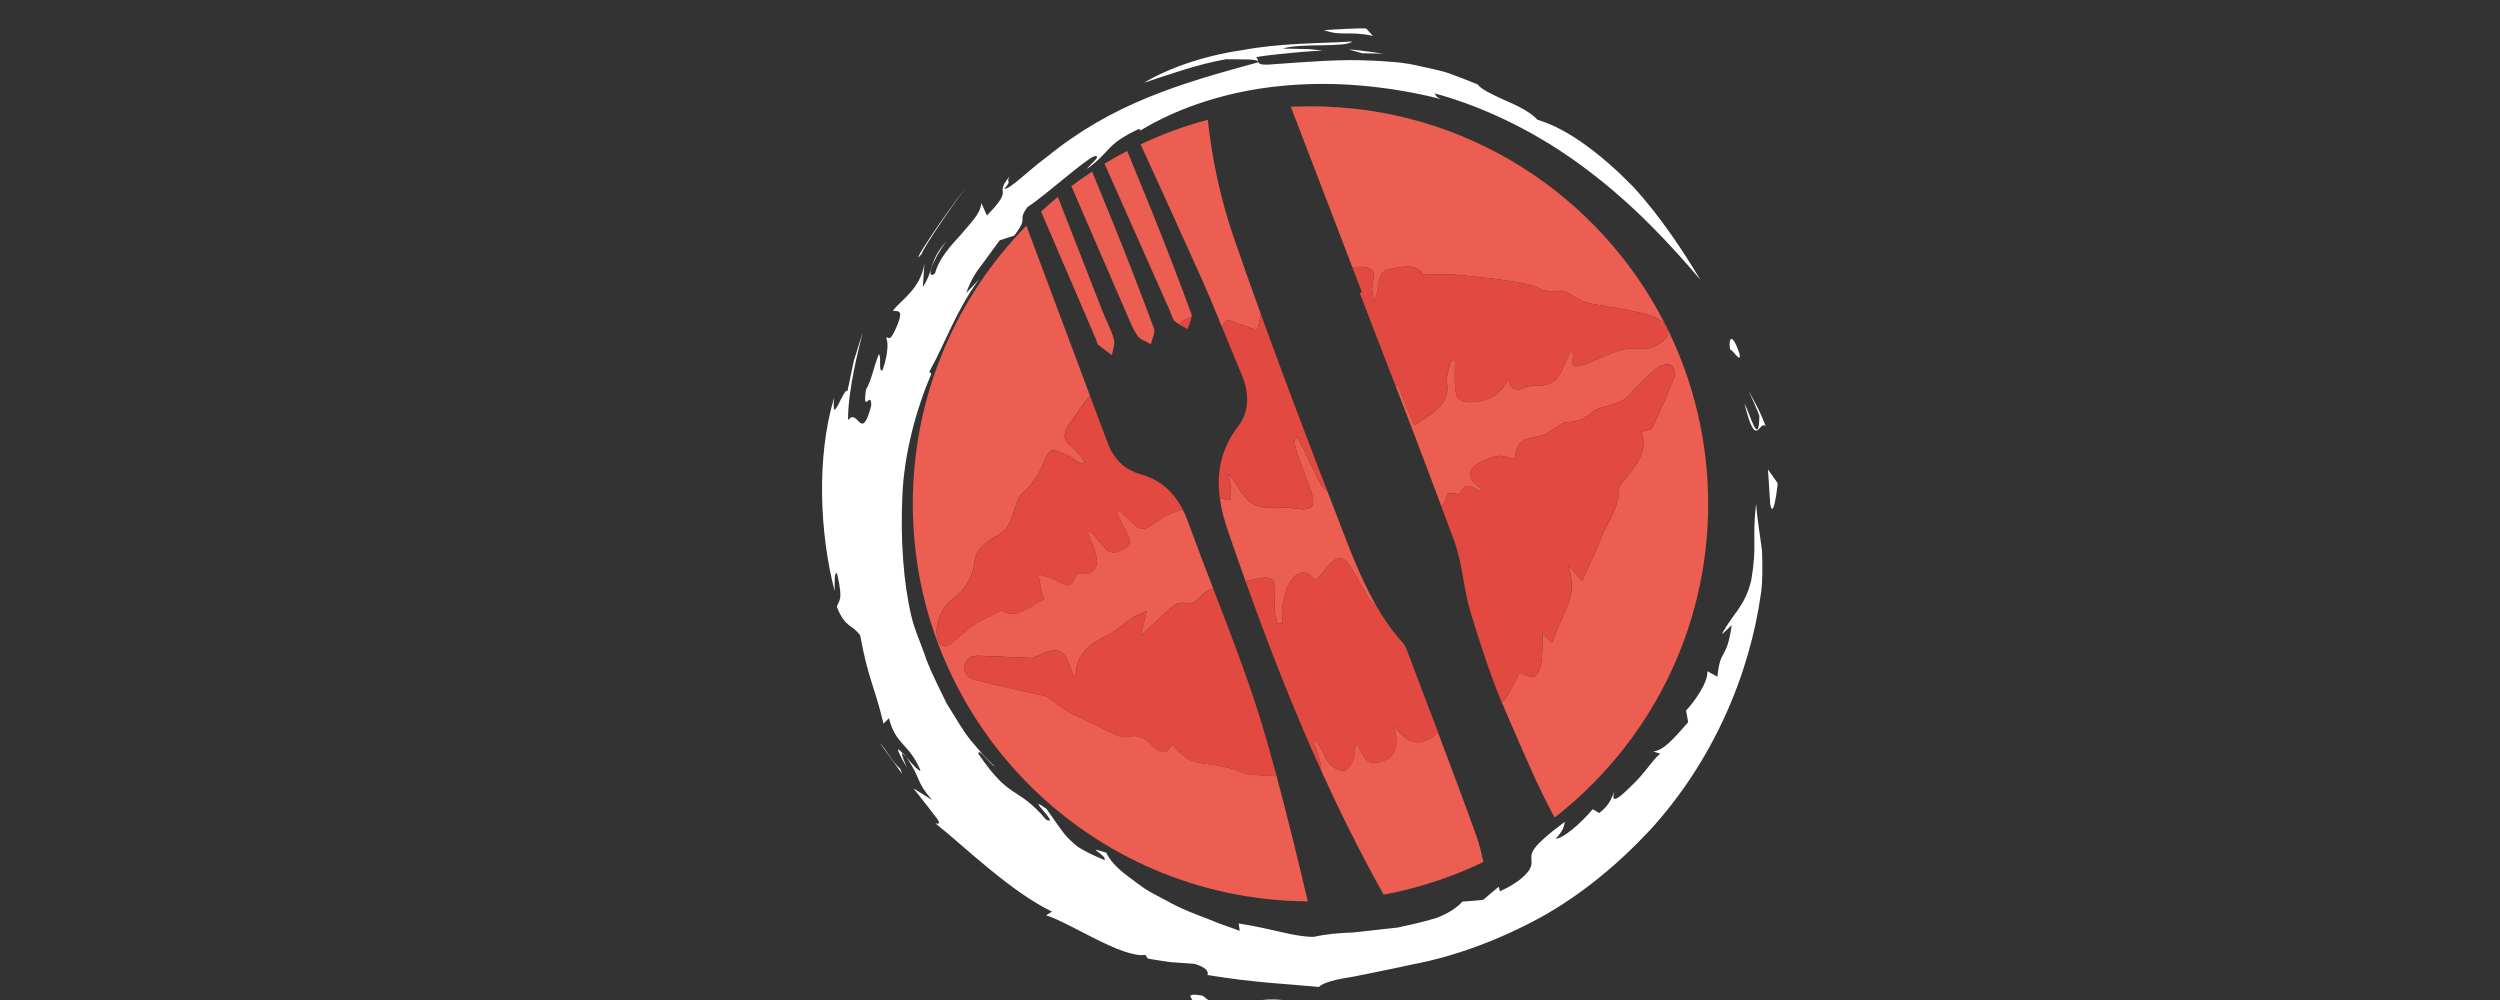 <?xml version="1.0" encoding="utf-8"?>
<!-- Generator: Adobe Illustrator 16.0.0, SVG Export Plug-In . SVG Version: 6.00 Build 0)  -->
<!DOCTYPE svg PUBLIC "-//W3C//DTD SVG 1.1//EN" "http://www.w3.org/Graphics/SVG/1.1/DTD/svg11.dtd">
<svg version="1.1" id="Calque_1" xmlns="http://www.w3.org/2000/svg" xmlns:xlink="http://www.w3.org/1999/xlink" x="0px" y="0px"
	 width="125px" height="50px" viewBox="0 0 125 50" enable-background="new 0 0 125 50" xml:space="preserve">
<rect x="0" y="0" width="125" height="50" fill="#333333" stroke="none"/>
<g>
	<g>
		<g>
			<g>
				<g>
					<path fill="#FFFFFF" d="M88.511,25.195c0.12,0.699,0.287-0.211,0.376-1.028l-0.488-0.696L88.511,25.195z"/>
					<path fill="#FFFFFF" d="M88.285,21.311c0,0-0.171-0.471-0.397-0.917c-0.233-0.441-0.468-0.882-0.468-0.882
						c0.001,0,0.588,1.294,0.548,1.305c-0.025,1.581-0.467-0.128-0.744-0.643C87.819,22.592,87.942,20.969,88.285,21.311z"/>
					<path fill="#FFFFFF" d="M86.978,17.695c-0.396-1.179-0.562-0.736-0.474-0.223C86.653,17.501,87.064,18.214,86.978,17.695z"/>
					<path fill="#FFFFFF" d="M45.351,38.393c-0.138-0.349-0.324-0.741-0.22-0.732C44.844,37.356,44.733,37.316,45.351,38.393z"/>
					<path fill="#FFFFFF" d="M45.131,37.66c0.054,0.061,0.114,0.123,0.18,0.197c-0.049-0.065-0.086-0.117-0.146-0.197
						C45.142,37.643,45.142,37.66,45.131,37.66z"/>
					<path fill="#FFFFFF" d="M48.312,14.65c0.213-0.598,0.463-1.019,0.764-1.394c0.28-0.384,0.55-0.75,0.911-1.243l0.726-0.233
						c0.768-1.008,0.111-0.662,0.664-1.43c0.992-0.651,2.81-2.327,3.346-2.542c0.421-0.05-0.28,0.453-0.379,0.636
						c1.21-0.854,0.897-1.203,2.612-2.003l0.07,0.08c1.93-1.174,4.443-1.987,7.099-2.23c2.658-0.261,5.417,0.031,7.928,0.663
						c-0.323-0.144-0.223-0.176-0.33-0.288c2.66,0.721,5.354,2.09,7.629,3.82c2.292,1.716,4.173,3.737,5.67,5.506
						c-0.805-1.335-1.942-3.113-3.386-4.68c-1.482-1.509-3.191-2.861-4.759-3.323c-0.418-0.443-1.105-0.75-1.709-1.01
						c-0.599-0.28-1.118-0.516-1.286-0.759c-0.526-0.215-1.019-0.404-1.486-0.573c-0.473-0.151-0.933-0.231-1.361-0.33
						c-0.859-0.214-1.661-0.245-2.448-0.286c-1.57-0.082-3.107,0.055-5.238,0.204c-0.616,0.009-0.341-0.209-0.54-0.363
						c-0.017-0.078,3.452-0.41,3.458-0.324c0,0-0.134-0.016-0.332-0.04c-0.198-0.026-0.464-0.062-0.732-0.057
						c-0.535-0.01-1.07-0.022-1.07-0.022c0.921-0.291,3.18-0.032,3.471-0.353c-1.567,0.097-3.577,0.068-5.507,0.435
						c-1.938,0.274-3.753,0.935-4.902,1.629c1.187-0.386,2.65-0.924,4.108-1.178c0.665,0.02,1.661-0.042,1.616,0.151
						c-3.984,1.083-7.308,2.067-10.584,4.74c-0.852,0.614-1.846,1.631-2.124,1.593c0.471-0.512-0.02-0.267,0.346-0.716
						c-0.991,1.145,0.278,0.521-1.212,2.046l-0.278-0.626c-0.042,0.551-0.535,0.988-1.01,1.568
						c-0.502,0.556-1.098,1.173-1.308,1.954c-0.478,0.365-0.151-0.648,0.581-1.618c-0.92,1.036-0.594,1.397-1.189,2.294l0.079-1.161
						c-0.202,1.246-1.121,1.778-1.569,2.332c0.091,0.127,0.707-0.263,0.072,1.055c-0.279,0.566-0.295,0.214-0.417,0.326
						c0.094,0.126,0.137,0.708-0.179,1.614c-0.232,0.115-0.035-0.684-0.185-0.807C43.667,18.398,43.583,19,43.3,19.482
						c-0.182,1.305,0.271-0.018,0.262,0.796c-0.501,1.924-0.66,0.068-1.162,0.731c0.001-1.586,0.539-3.563,0.737-4.397
						c0,0-0.228,0.729-0.453,1.455c-0.155,0.745-0.311,1.489-0.311,1.489c-0.179-0.242-0.83,1.944-0.663,0.313
						c-0.903,2.992-0.72,6.842,0.023,9.686c0.007-0.425-0.029-0.959,0.116-0.894c0.349,1.466,0.063,1.349-0.006,1.685
						c0.421,1.06,0.741,0.846,1.167,1.422c0.41,2.246,0.702,2.472,1.165,4.415l0.27-0.274c0.358,1.372,0.993,1.237,1.577,2.602
						c-0.028,0.117-0.409-0.307-0.714-0.656c0.768,1.068,0.438,1.177,1.306,2.15l-0.944-0.589c0.319,0.417,0.734,0.912,0.995,1.277
						c0.288,0.339,0.418,0.562,0.103,0.472c1.464,1.167,3.757,3.417,5.831,4.416l-0.297,0.185c1.165,0.343,3.799,2.154,4.967,1.977
						l0.119,0.181c0,0,0.579,0.114,1.161,0.184c0.586,0.04,1.17,0.083,1.17,0.083c0.995,0.292,0.556,0.668,0.665,0.561
						c2.285,0.381,4.081,0.452,5.57,0.595c0.184-0.221,0.874-0.389,1.746-0.52c0.865-0.181,1.921-0.38,2.84-0.59
						c2.244-0.417,4.445-1.256,6.501-2.372c2.047-1.14,3.873-2.662,5.453-4.355c3.149-3.433,4.991-7.773,5.557-11.859
						c0.086-0.613,0.077-1.361,0.049-2.129c-0.104-0.778-0.233-1.577-0.297-2.324c-0.207,1.824,0.064,2.016-0.238,3.808
						c-0.312,1.328-0.946,1.691-1.471,2.704c0.019,0.007,0.494-0.454,0.494-0.454c-0.261,1.813-0.575,1.104-0.716,2.581
						l-0.504-0.277c0.051,0.559-0.697,1.595-1.064,1.963l0.105,0.588c-0.76,0.861-1.233,1.414-1.743,1.46l0.359,0.124
						c-0.242,0.083-0.799,1.002-1.433,1.576c-0.604,0.603-1.081,1.003-0.872,0.31c-0.147,0.29-0.203,0.646-0.76,1.071l-0.323-0.194
						c-0.642,0.765-1.5,1.475-1.854,1.478c0.377-0.391,0.421-0.621,0.46-0.848c-1.633,1.217-1.7,1.515-1.672,1.871
						c0.012,0.172,0.037,0.339-0.144,0.591c-0.183,0.245-0.555,0.615-1.428,1.014l-0.063-0.229l-0.765,0.645
						c0.008,0.031-1.053,0.097-1.053,0.099c-0.252,0.299-0.693,0.58-1.257,0.805c-0.577,0.186-1.266,0.339-1.979,0.493
						c-0.729,0.08-1.487,0.165-2.199,0.245c-0.72,0.024-1.396,0.084-1.976,0.219c-0.92,0.024-2.098-0.41-3.771-0.67l0.052,0.374
						c-0.331-0.142-0.896-0.298-1.547-0.58c-0.656-0.252-1.415-0.529-2.12-0.936c-0.356-0.19-0.713-0.365-1.041-0.57
						c-0.319-0.222-0.619-0.44-0.885-0.648c-0.545-0.399-0.928-0.823-1.076-1.172c-1.198-0.401,0.07,0.132-0.094,0.366
						c-0.568-0.237-0.994-0.449-1.315-0.654c-0.303-0.233-0.512-0.442-0.679-0.643c-0.323-0.412-0.524-0.738-0.902-1.26
						c-1.214-0.864,0.747,0.87-0.017,0.54c-1.491-1.754-1.758-0.899-3.392-3.298c-0.003-0.354,0.545,0.514,0.842,0.648
						c-0.387-0.328-0.782-0.796-1.221-1.317c-0.431-0.529-0.789-1.194-1.211-1.854c-0.34-0.704-0.713-1.43-1.008-2.176
						c-0.246-0.764-0.598-1.486-0.761-2.219c-0.393-1.671-0.539-3.796-0.444-5.956c0.091-2.17,0.691-4.344,1.449-6.123l-0.099-0.11
						c0.794-1.421,1.351-3.087,2.484-4.61L48.312,14.65z"/>
					<path fill="#FFFFFF" d="M68.645,1.796l-0.325-0.36C68.321,1.371,66.2,1.503,66.2,1.503C67.037,1.827,67.493,1.534,68.645,1.796
						z"/>
					<path fill="#FFFFFF" d="M68.095,2.664l1.063,0.016c0,0-1.694-0.245-1.7-0.194C67.458,2.485,68.098,2.646,68.095,2.664z"/>
					<path fill="#FFFFFF" d="M45.924,12.873l0.179-0.2C46,12.615,48.226,9.368,48.298,9.414
						C48.219,9.362,45.801,12.801,45.924,12.873z"/>
					<path fill="#FFFFFF" d="M45.009,38.435c-0.384-0.315-0.679-0.935-1.031-1.303l1.134,1.567L45.009,38.435z"/>
					<path fill="#FFFFFF" d="M59.534,50.148c0.863-0.342,1.472,0.348,0.6-0.363C58.96,49.583,59.909,50.053,59.534,50.148z"/>
					<path fill="#FFFFFF" d="M64.072,49.995c-0.672-0.06-1.054,0.03-1.431,0.042C63.507,50.394,63.571,50.064,64.072,49.995z"/>
				</g>
			</g>
		</g>
	</g>
</g>
<path fill="none" d="M71.318,26.795c0.446,0.413,0.891,0.824,1.338,1.235c0.059-0.065,0.119-0.13,0.18-0.195
	c-0.439-0.418-0.879-0.837-1.317-1.255C71.453,26.651,71.384,26.726,71.318,26.795z"/>
<path fill="none" d="M71.178,33.273c0.171,0.836,0.476,1.607,1.051,2.256c0.053-0.033,0.106-0.065,0.159-0.1
	c-0.344-0.745-0.688-1.492-1.029-2.237C71.297,33.219,71.238,33.246,71.178,33.273z"/>
<path fill="none" d="M60.992,24.919c-0.049-0.009-0.098-0.018-0.148-0.029c-0.104-0.023-0.201-0.085-0.376-0.162
	c-0.191,0.704-0.799,0.63-1.327,0.759l0,0c0.089,0.179,0.172,0.362,0.244,0.56c0.409,1.131,0.841,2.251,1.274,3.374
	c0.001,0,0.003,0,0.006,0c0.52-0.168,1.062-0.277,1.605-0.375c-0.299-0.842-0.593-1.686-0.883-2.531
	C61.205,25.98,61.064,25.447,60.992,24.919z"/>
<path fill="none" d="M69.85,20.119c0.24,1.487,0.144,1.677-1.284,2.407c-0.313-0.779-0.627-1.556-0.94-2.332
	c-0.044,0.017-0.091,0.031-0.134,0.046c0.211,0.643,0.426,1.283,0.632,1.927c0.073,0.227,0.163,0.459,0.18,0.693
	c0.01,0.155-0.076,0.443-0.156,0.458c-0.189,0.035-0.433-0.01-0.593-0.114c-0.169-0.112-0.27-0.329-0.464-0.59
	c0,0.567,0.053,1.03-0.022,1.471c-0.037,0.228-0.306,0.414-0.469,0.621c-0.074-0.062-0.156-0.117-0.24-0.175
	c0.169,0.438,0.337,0.878,0.509,1.316c0.566,1.466,1.11,2.958,1.886,4.329c-0.014-0.892-0.727-1.479-1.003-2.253
	c0.864-0.719,1.116-0.672,2.226,0.359c-0.127-0.222-0.253-0.443-0.381-0.663c-0.422-0.73-0.046-1.425,0.819-1.398
	c0.429,0.015,0.752,0.008,0.93-0.437c0.021-0.058,0.114-0.09,0.178-0.125c0.277-0.152,0.44-0.242,0.55-0.338
	c-0.75-2.016-1.519-4.022-2.292-6.027c-0.014,0.003-0.027,0.006-0.038,0.007C69.772,19.576,69.804,19.848,69.85,20.119z"/>
<path fill="#EB5E51" d="M68.306,13.366c0.702,0.154,0.197,0.807,0.318,1.22c0.035,0.116,0.029,0.245,0.051,0.499
	c0.385-0.594,0.032-1.5,0.831-1.64c0.578-0.101,1.274-0.313,1.649,0.29c0.631,0,1.185-0.045,1.73,0.011
	c1.174,0.119,2.354,0.218,3.505,0.469c0.507,0.111,0.9,0.494,1.543,0.335c0.338-0.085,0.799,0.341,1.217,0.515
	c0.199,0.083,0.421,0.116,0.636,0.157c0.833,0.158,1.681,0.264,2.496,0.484c0.344,0.094,0.768,0.252,0.983,0.519
	c-3.277-6.472-9.986-10.91-17.741-10.91c-0.331,0-0.656,0.008-0.983,0.024c1.03,2.68,2.057,5.359,3.083,8.039
	C67.857,13.337,68.092,13.32,68.306,13.366z"/>
<path fill="#EB5E51" d="M83.386,16.464c0.021,0.08,0.027,0.167,0.011,0.263c-0.06,0.321-0.871,0.773-1.277,0.713
	c-1.14-0.166-1.983,0.479-2.944,0.793c-0.508,0.166-0.601,0.097-0.52-0.414c0.012-0.088,0-0.179-0.096-0.305
	c-0.145,0.305-0.302,0.604-0.428,0.916c-0.225,0.563-0.614,0.856-1.234,0.85c-0.216-0.001-0.458,0.007-0.649,0.095
	c-0.39,0.18-0.672,0.158-0.857-0.404c-0.396,0.796-1.004,1.113-1.778,1.137c-0.601,0.019-0.817-0.146-0.859-0.75
	c-0.032-0.431-0.006-0.867-0.006-1.3c-0.066-0.006-0.135-0.013-0.201-0.02c-0.072,0.364-0.249,0.741-0.198,1.088
	c0.097,0.695-0.206,1.14-0.703,1.516c-0.28,0.209-0.584,0.39-0.937,0.62c-0.283-0.694-0.549-1.344-0.816-1.996
	c-0.036,0.008-0.079,0.017-0.115,0.028c0.771,2.004,1.542,4.013,2.292,6.027c0.151-0.135,0.2-0.286,0.309-0.645
	c0.106,0,0.215-0.004,0.321,0.001c0.092,0.006,0.178,0.026,0.256,0.04c0.337-0.545,0.337-0.545,1.13-0.105
	c-0.023-0.072-0.029-0.122-0.055-0.159c-0.203-0.299-0.695-0.469-0.458-0.961c0.166-0.346,1.183-0.775,1.562-0.69
	c0.194,0.046,0.387,0.104,0.58,0.157c0.183-0.903,0.299-0.981,1.214-1.135c0.266-0.044,0.506-0.236,0.755-0.367
	c0.226-0.12,0.447-0.347,0.67-0.35c0.493-0.011,0.884-0.155,1.244-0.485c0.153-0.143,0.39-0.213,0.6-0.274
	c0.999-0.287,0.992-0.292,1.669-1.032c0.31-0.341,0.647-0.667,1.017-0.944c0.166-0.124,0.47-0.195,0.646-0.127
	c0.129,0.05,0.264,0.414,0.204,0.563c-0.335,0.872-0.716,1.729-1.123,2.572c-0.059,0.125-0.34,0.142-0.554,0.221
	c0.388,0.978-0.276,1.64-0.796,2.351c-0.104,0.146-0.308,0.295-0.305,0.441c0.01,1.026-0.645,1.796-0.983,2.686
	c-0.243,0.638-0.554,1.248-0.877,1.97c-0.276-0.312-0.484-0.552-0.696-0.794c0.23,0.675,0.276,1.326-0.014,1.988
	c-0.267,0.605-0.513,1.219-0.801,1.91c-0.185-0.206-0.296-0.33-0.462-0.517c0,0.329,0.009,0.582-0.005,0.831
	c-0.017,0.275-0.02,0.562-0.091,0.824c-0.171,0.625-0.347,0.68-1.037,0.338c-0.195,0.368-0.388,0.744-0.592,1.111
	c-0.11,0.195-0.214,0.31-0.321,0.349c0.088,0.214,0.177,0.426,0.271,0.637c0.759,1.728,1.483,3.499,2.381,5.154
	c4.67-3.639,7.679-9.312,7.679-15.688C85.405,22.061,84.677,19.099,83.386,16.464z"/>
<path fill="#EB5E51" d="M59.568,15.691c-0.65-1.769-1.326-3.527-2.032-5.271c-0.388-0.958-0.782-1.914-1.176-2.87
	c-0.386,0.201-0.765,0.409-1.134,0.633c1.094,2.465,2.189,4.93,3.284,7.397c0.072,0.165,0.111,0.375,0.235,0.488
	c0.062,0.056,0.133,0.103,0.205,0.147c0.209-0.191,0.418-0.312,0.631-0.358C59.588,15.798,59.585,15.741,59.568,15.691z"/>
<path fill="#EB5E51" d="M61.456,38.396c-0.459-0.107-0.93-0.18-1.399-0.24c-0.643-0.077-1.08-0.446-1.433-0.95
	c-0.135,0.146-0.263,0.4-0.397,0.403c-0.19,0.003-0.437-0.132-0.57-0.282c-0.37-0.428-0.745-0.619-1.347-0.478
	c-0.283,0.067-0.652-0.188-0.967-0.331c-0.655-0.299-1.306-0.606-1.943-0.94c-0.283-0.148-0.528-0.37-0.792-0.558
	c-0.098-0.072-0.188-0.18-0.296-0.206c-1.207-0.281-2.422-0.53-3.625-0.839c-0.205-0.051-0.495-0.345-0.489-0.52
	c0.012-0.39,0.264-0.688,0.727-0.67c0.805,0.032,1.608,0.07,2.411,0.103c0.126,0.002,0.271,0.03,0.375-0.021
	c1.212-0.595,1.506-0.48,1.895,0.76c0.02,0.062,0.049,0.119,0.078,0.188c0.054-0.046,0.105-0.067,0.105-0.091
	c0.034-1.008,0.663-1.52,1.505-1.916c0.463-0.218,0.846-0.596,1.278-0.884c0.193-0.127,0.417-0.206,0.761-0.37
	c-0.106,0.447-0.176,0.753-0.288,1.222c0.215-0.195,0.311-0.285,0.409-0.373c0.441-0.401,0.853-0.843,1.335-1.185
	c0.194-0.136,0.543-0.051,0.871-0.07c0.276-0.21,0.595-0.6,0.997-0.731c-0.432-1.123-0.863-2.244-1.273-3.374
	c-0.072-0.197-0.155-0.381-0.245-0.56c-0.384,0.095-0.78,0.245-1.102,0.471c-0.942,0.659-0.927,0.677-1.724-0.11
	c-0.112-0.111-0.242-0.204-0.362-0.305c-0.041,0.027-0.082,0.056-0.123,0.082c0.17,0.336,0.336,0.673,0.51,1.006
	c0.154,0.295,0.281,0.574-0.101,0.81c-0.375,0.232-0.72,0.292-1.038-0.08c-0.229-0.267-0.451-0.536-0.678-0.805
	c-0.045,0.032-0.088,0.062-0.134,0.095c0.116,0.284,0.245,0.561,0.343,0.851c0.302,0.891,0.02,1.263-0.891,1.191
	c-0.322,0.708-0.316,0.695-1.07,0.305c-0.263-0.136-0.565-0.194-0.85-0.289c0.057,0.312,0.108,0.624,0.17,0.935
	c0.018,0.089,0.063,0.172,0.124,0.327c-0.743,0.297-1.346,1.066-2.128,0.548c-0.531,0.274-0.983,0.462-1.382,0.729
	c-0.397,0.266-0.734,0.622-1.112,0.922c-0.342,0.271-0.626,0.157-0.725-0.268c-0.149-0.654,0.217-1.559,0.759-1.945
	c0.599-0.43,1.006-1.044,1.08-1.747c0.057-0.536,0.301-0.852,0.674-1.13c0.267-0.198,0.59-0.327,0.833-0.549
	c0.172-0.152,0.27-0.398,0.368-0.619c0.183-0.413,0.234-0.956,0.538-1.231c0.555-0.503,0.916-1.111,1.169-1.763
	c0.22-0.571,0.521-0.409,0.854-0.255c0.329,0.152,0.63,0.355,0.944,0.536c0.049-0.048,0.097-0.097,0.146-0.147
	c-0.196-0.224-0.362-0.497-0.599-0.664c-0.498-0.349-0.495-0.724-0.172-1.171c0.344-0.478,0.664-0.978,1.037-1.434
	c-1.063-2.83-2.123-5.662-3.179-8.495c-3.512,3.585-5.678,8.491-5.678,13.906c0,10.937,8.829,19.809,19.75,19.879
	c-0.494-2.097-1.004-4.186-1.56-6.261c-0.439-0.021-0.883-0.047-1.32-0.086C62.153,38.699,61.814,38.48,61.456,38.396z"/>
<path fill="#EB5E51" d="M56.873,16.786c0.139,0.2,0.441,0.285,0.667,0.422c0.06-0.264,0.238-0.568,0.159-0.781
	c-0.641-1.738-1.312-3.465-2.005-5.184c-0.359-0.89-0.725-1.776-1.088-2.665c-0.353,0.232-0.701,0.474-1.038,0.729
	c0.916,2.113,1.829,4.225,2.744,6.337C56.483,16.033,56.634,16.441,56.873,16.786z"/>
<path fill="#EB5E51" d="M54.91,17.233c0.218,0.185,0.458,0.352,0.687,0.524c0.041-0.267,0.168-0.558,0.101-0.794
	c-0.141-0.492-0.396-0.951-0.585-1.432c-0.741-1.895-1.482-3.793-2.221-5.689c-0.287,0.236-0.565,0.482-0.839,0.734
	c0.919,2.136,1.835,4.271,2.752,6.406C54.843,17.064,54.848,17.179,54.91,17.233z"/>
<path fill="#EB5E51" d="M61.141,16.239c0.033-0.101,0.213-0.25,0.281-0.23c0.474,0.146,0.937,0.33,1.434,0.515
	c0.078-0.264,0.131-0.54,0.192-0.808c-0.457-1.263-0.909-2.528-1.346-3.797c-0.662-1.923-1.092-3.91-1.313-5.932
	c-1.163,0.311-2.288,0.724-3.359,1.231c1.011,2.205,2.017,4.412,3.008,6.625c0.385,0.856,0.744,1.725,1.098,2.596
	C61.128,16.367,61.123,16.299,61.141,16.239z"/>
<path fill="#EB5E51" d="M69.706,36.303c0.235,0.914,0.166,1.586-0.764,1.814c-0.769,0.188-0.779-0.571-1.17-0.964
	c-0.027,0.289,0,0.553-0.086,0.773c-0.093,0.231-0.259,0.552-0.455,0.601c-0.203,0.052-0.531-0.114-0.702-0.289
	c-0.215-0.215-0.321-0.534-0.475-0.806c-0.102-0.184-0.208-0.363-0.417-0.497c0.118,0.364,0.245,0.725,0.354,1.091
	c0.059,0.2,0.078,0.358,0.058,0.484c0.785,1.729,1.621,3.438,2.523,5.112c0.2,0.374,0.407,0.74,0.612,1.111
	c1.752-0.328,3.427-0.881,4.985-1.635c-0.09-0.438-0.202-0.875-0.348-1.294c-0.62-1.733-1.269-3.456-1.92-5.179
	C71.141,37.359,70.434,37.278,69.706,36.303z"/>
<path fill="#EB5E51" d="M66.357,24.532c-0.122-0.085-0.238-0.173-0.301-0.291c-0.333-0.599-0.607-1.229-0.907-1.846
	c-0.088-0.179-0.195-0.349-0.292-0.522c-0.046,0.01-0.097,0.021-0.144,0.031c0.031,0.211,0.032,0.433,0.104,0.632
	c0.238,0.701,0.519,1.387,0.757,2.087c0.236,0.697-0.002,0.924-0.717,0.814c-0.499-0.078-1.017-0.078-1.525-0.063
	c-0.631,0.019-0.98-0.375-1.301-0.816c-0.201-0.283-0.355-0.602-0.624-0.885c0.048,0.231,0.117,0.461,0.135,0.695
	c0.018,0.21-0.02,0.428-0.033,0.641c-0.173-0.03-0.345-0.056-0.517-0.088c0.072,0.529,0.213,1.061,0.396,1.594
	c0.288,0.847,0.582,1.69,0.883,2.532c0.283-0.054,0.569-0.104,0.854-0.153c0.401-0.071,0.638,0.113,0.625,0.556
	c-0.014,0.389-0.029,0.78-0.008,1.167c0.011,0.193,0.099,0.383,0.15,0.574c0.077-0.007,0.153-0.017,0.229-0.023
	c0-0.317-0.054-0.647,0.014-0.951c0.093-0.421,0.191-0.884,0.438-1.217c0.4-0.536,0.842-0.472,1.206,0.038
	c0.252-0.294,0.492-0.606,0.767-0.888c0.365-0.375,0.709-0.263,0.958,0.138c0.302,0.488,0.566,0.997,0.852,1.493
	c0.095,0.167,0.203,0.329,0.397,0.444c0-0.016-0.003-0.032-0.003-0.048c-0.775-1.371-1.316-2.863-1.884-4.329
	C66.694,25.409,66.526,24.97,66.357,24.532z"/>
<path fill="#E84542" d="M83.265,16.225c0.04,0.081,0.083,0.158,0.121,0.239C83.364,16.376,83.321,16.295,83.265,16.225z"/>
<path fill="#E84542" d="M59.58,15.86c-0.213,0.045-0.423,0.165-0.632,0.358c0.139,0.083,0.291,0.154,0.431,0.234
	C59.432,16.257,59.552,16.04,59.58,15.86z"/>
<g>
	<path fill="#E14941" d="M75.396,34.744c0.207-0.367,0.396-0.743,0.592-1.111c0.69,0.342,0.866,0.287,1.037-0.338
		c0.072-0.265,0.075-0.549,0.091-0.824c0.014-0.249,0.005-0.501,0.005-0.831c0.166,0.187,0.277,0.31,0.462,0.517
		c0.288-0.691,0.534-1.307,0.801-1.91c0.29-0.662,0.244-1.313,0.014-1.988c0.212,0.242,0.418,0.481,0.696,0.793
		c0.323-0.721,0.634-1.332,0.877-1.968c0.337-0.891,0.993-1.661,0.983-2.687c-0.003-0.147,0.2-0.295,0.305-0.441
		c0.52-0.711,1.184-1.374,0.796-2.351c0.214-0.08,0.495-0.097,0.554-0.221c0.405-0.843,0.786-1.702,1.123-2.572
		c0.06-0.151-0.075-0.513-0.204-0.563c-0.177-0.067-0.48,0.003-0.646,0.127c-0.369,0.276-0.707,0.603-1.017,0.944
		c-0.677,0.738-0.67,0.745-1.669,1.032c-0.212,0.062-0.446,0.132-0.6,0.274c-0.36,0.33-0.751,0.475-1.244,0.485
		c-0.223,0.003-0.444,0.23-0.67,0.35c-0.249,0.131-0.489,0.323-0.755,0.366c-0.915,0.154-1.031,0.233-1.214,1.135
		c-0.195-0.053-0.387-0.113-0.58-0.157c-0.382-0.086-1.396,0.345-1.562,0.69c-0.237,0.492,0.255,0.664,0.458,0.961
		c0.027,0.037,0.031,0.086,0.055,0.159c-0.79-0.439-0.79-0.439-1.13,0.105c-0.078-0.013-0.164-0.034-0.256-0.039
		c-0.106-0.007-0.215-0.001-0.321-0.001c-0.108,0.359-0.157,0.509-0.309,0.645c0.216,0.581,0.435,1.161,0.649,1.743
		c0.415,1.135,0.46,2.401,0.816,3.563c0.461,1.504,0.946,3.012,1.541,4.466C75.183,35.055,75.286,34.94,75.396,34.744z"/>
	<path fill="#E14941" d="M60.657,29.421c-0.402,0.13-0.721,0.52-0.997,0.731c-0.327,0.019-0.675-0.064-0.871,0.069
		c-0.482,0.343-0.894,0.783-1.335,1.185c-0.097,0.088-0.194,0.178-0.409,0.374c0.112-0.471,0.182-0.776,0.288-1.223
		c-0.343,0.166-0.567,0.245-0.761,0.371c-0.432,0.287-0.815,0.665-1.278,0.884c-0.843,0.397-1.47,0.907-1.505,1.916
		c0,0.023-0.051,0.044-0.105,0.091c-0.029-0.07-0.06-0.128-0.078-0.189c-0.389-1.24-0.683-1.353-1.895-0.759
		c-0.104,0.05-0.249,0.023-0.375,0.021c-0.803-0.031-1.606-0.069-2.411-0.102c-0.463-0.019-0.715,0.279-0.727,0.67
		c-0.006,0.173,0.286,0.467,0.489,0.519c1.203,0.31,2.418,0.56,3.625,0.839c0.109,0.026,0.198,0.135,0.296,0.207
		c0.262,0.188,0.508,0.408,0.792,0.557c0.638,0.334,1.288,0.642,1.943,0.941c0.314,0.143,0.685,0.399,0.967,0.33
		c0.603-0.142,0.978,0.052,1.347,0.479c0.134,0.151,0.38,0.286,0.57,0.28c0.134-0.003,0.262-0.258,0.397-0.402
		c0.353,0.506,0.79,0.875,1.433,0.952c0.47,0.058,0.94,0.132,1.399,0.237c0.358,0.086,0.698,0.304,1.057,0.332
		c0.438,0.037,0.881,0.064,1.321,0.086c-0.153-0.572-0.311-1.142-0.473-1.712C62.621,34.493,61.637,31.958,60.657,29.421z"/>
	<path fill="#E14941" d="M70.159,32.166c-0.556-0.617-1.011-1.288-1.409-1.989c0,0.016,0.003,0.032,0.003,0.048
		c-0.195-0.116-0.303-0.276-0.397-0.443c-0.285-0.497-0.55-1.007-0.852-1.494c-0.249-0.399-0.593-0.513-0.958-0.137
		c-0.275,0.281-0.516,0.595-0.767,0.888c-0.364-0.51-0.806-0.576-1.206-0.038c-0.247,0.332-0.345,0.794-0.438,1.217
		c-0.067,0.303-0.014,0.633-0.014,0.95c-0.075,0.009-0.153,0.017-0.229,0.024c-0.051-0.19-0.14-0.38-0.15-0.575
		c-0.021-0.387-0.006-0.777,0.008-1.166c0.013-0.444-0.222-0.627-0.625-0.556c-0.285,0.052-0.571,0.101-0.854,0.152
		c1.143,3.205,2.378,6.372,3.781,9.467c0.021-0.126,0.002-0.285-0.057-0.484c-0.109-0.369-0.235-0.727-0.354-1.091
		c0.211,0.134,0.315,0.313,0.417,0.495c0.152,0.272,0.262,0.593,0.475,0.807c0.171,0.174,0.501,0.342,0.701,0.29
		c0.197-0.05,0.363-0.369,0.456-0.603c0.088-0.219,0.059-0.483,0.088-0.772c0.389,0.394,0.397,1.151,1.168,0.963
		c0.93-0.228,0.999-0.9,0.764-1.812c0.728,0.974,1.435,1.054,2.199,0.323c-0.484-1.278-0.971-2.553-1.454-3.831
		C70.369,32.579,70.302,32.331,70.159,32.166z"/>
	<path fill="#E14941" d="M67.987,14.647c0.591,1.549,1.191,3.098,1.789,4.645c0.036-0.008,0.079-0.019,0.115-0.028
		c0.268,0.653,0.533,1.303,0.816,1.997c0.352-0.232,0.654-0.411,0.937-0.62c0.498-0.375,0.802-0.821,0.703-1.516
		c-0.051-0.346,0.126-0.724,0.198-1.088c0.066,0.006,0.135,0.012,0.201,0.02c0,0.432-0.027,0.867,0.006,1.3
		c0.042,0.604,0.259,0.769,0.859,0.75c0.774-0.025,1.379-0.341,1.778-1.137c0.186,0.562,0.468,0.584,0.857,0.404
		c0.191-0.089,0.434-0.098,0.649-0.095c0.62,0.007,1.01-0.287,1.234-0.85c0.126-0.312,0.283-0.611,0.428-0.916
		c0.096,0.126,0.107,0.217,0.096,0.305c-0.081,0.51,0.015,0.579,0.52,0.414c0.961-0.312,1.805-0.959,2.944-0.793
		c0.406,0.06,1.218-0.393,1.277-0.713c0.017-0.095,0.01-0.183-0.011-0.263c-0.038-0.081-0.081-0.158-0.121-0.239
		c-0.215-0.267-0.639-0.425-0.983-0.519c-0.817-0.22-1.665-0.326-2.496-0.484c-0.214-0.041-0.437-0.074-0.638-0.157
		c-0.415-0.173-0.877-0.6-1.217-0.515c-0.641,0.158-1.033-0.224-1.543-0.335c-1.147-0.25-2.33-0.35-3.504-0.469
		c-0.545-0.056-1.099-0.011-1.729-0.011c-0.375-0.604-1.072-0.393-1.652-0.29c-0.799,0.14-0.447,1.046-0.83,1.64
		c-0.022-0.254-0.017-0.383-0.05-0.499c-0.12-0.413,0.385-1.064-0.317-1.22c-0.214-0.046-0.448-0.029-0.682,0.009
		c0.159,0.409,0.316,0.82,0.471,1.229C68.061,14.62,68.023,14.633,67.987,14.647z"/>
	<path fill="#E14941" d="M53.637,22.388c0.237,0.167,0.401,0.438,0.598,0.664c-0.048,0.049-0.097,0.098-0.146,0.146
		c-0.313-0.18-0.615-0.383-0.944-0.536c-0.334-0.154-0.634-0.315-0.854,0.255c-0.254,0.653-0.615,1.26-1.17,1.764
		c-0.304,0.275-0.353,0.819-0.538,1.23c-0.099,0.22-0.197,0.469-0.368,0.62c-0.245,0.222-0.568,0.351-0.834,0.548
		c-0.375,0.279-0.617,0.595-0.674,1.131c-0.076,0.703-0.481,1.318-1.08,1.747c-0.542,0.386-0.909,1.291-0.759,1.944
		c0.097,0.427,0.382,0.54,0.724,0.269c0.376-0.301,0.714-0.656,1.112-0.922c0.399-0.269,0.852-0.456,1.382-0.729
		c0.783,0.519,1.386-0.251,2.128-0.549c-0.06-0.155-0.105-0.238-0.123-0.326c-0.062-0.312-0.113-0.623-0.17-0.936
		c0.285,0.096,0.588,0.154,0.851,0.29c0.755,0.391,0.748,0.403,1.07-0.305c0.91,0.072,1.191-0.302,0.891-1.191
		c-0.097-0.289-0.227-0.567-0.343-0.851c0.046-0.032,0.089-0.062,0.135-0.095c0.225,0.269,0.448,0.538,0.677,0.805
		c0.316,0.371,0.665,0.312,1.038,0.08c0.383-0.237,0.256-0.515,0.101-0.81c-0.174-0.333-0.34-0.67-0.51-1.006
		c0.042-0.026,0.083-0.055,0.123-0.082c0.121,0.101,0.25,0.194,0.362,0.305c0.797,0.787,0.783,0.768,1.724,0.11
		c0.322-0.227,0.718-0.374,1.102-0.471c-0.437-0.866-1.098-1.492-2.109-1.775c-0.827-0.229-1.355-0.784-1.649-1.566
		c-0.295-0.788-0.588-1.575-0.884-2.361c-0.372,0.455-0.692,0.956-1.036,1.433C53.141,21.664,53.138,22.038,53.637,22.388z"/>
	<path fill="#E14941" d="M61.904,21.321c-0.887,1.156-1.081,2.367-0.912,3.598c0.172,0.032,0.344,0.059,0.517,0.088
		c0.014-0.213,0.053-0.428,0.033-0.641c-0.018-0.233-0.087-0.464-0.135-0.695c0.269,0.284,0.423,0.603,0.624,0.885
		c0.318,0.439,0.67,0.833,1.301,0.816c0.509-0.015,1.026-0.015,1.525,0.063c0.715,0.111,0.953-0.117,0.717-0.814
		c-0.237-0.7-0.519-1.388-0.757-2.087c-0.071-0.198-0.072-0.42-0.104-0.632c0.046-0.01,0.096-0.021,0.144-0.031
		c0.097,0.173,0.206,0.343,0.292,0.522c0.3,0.615,0.576,1.247,0.907,1.845c0.062,0.119,0.179,0.207,0.301,0.292
		c-1.129-2.93-2.242-5.864-3.31-8.816c-0.062,0.269-0.116,0.544-0.192,0.808c-0.497-0.183-0.96-0.368-1.434-0.515
		c-0.068-0.021-0.246,0.129-0.281,0.23c-0.018,0.06-0.013,0.126-0.003,0.197c0.31,0.761,0.618,1.521,0.939,2.277
		C62.46,19.619,62.495,20.553,61.904,21.321z"/>
</g>
</svg>
